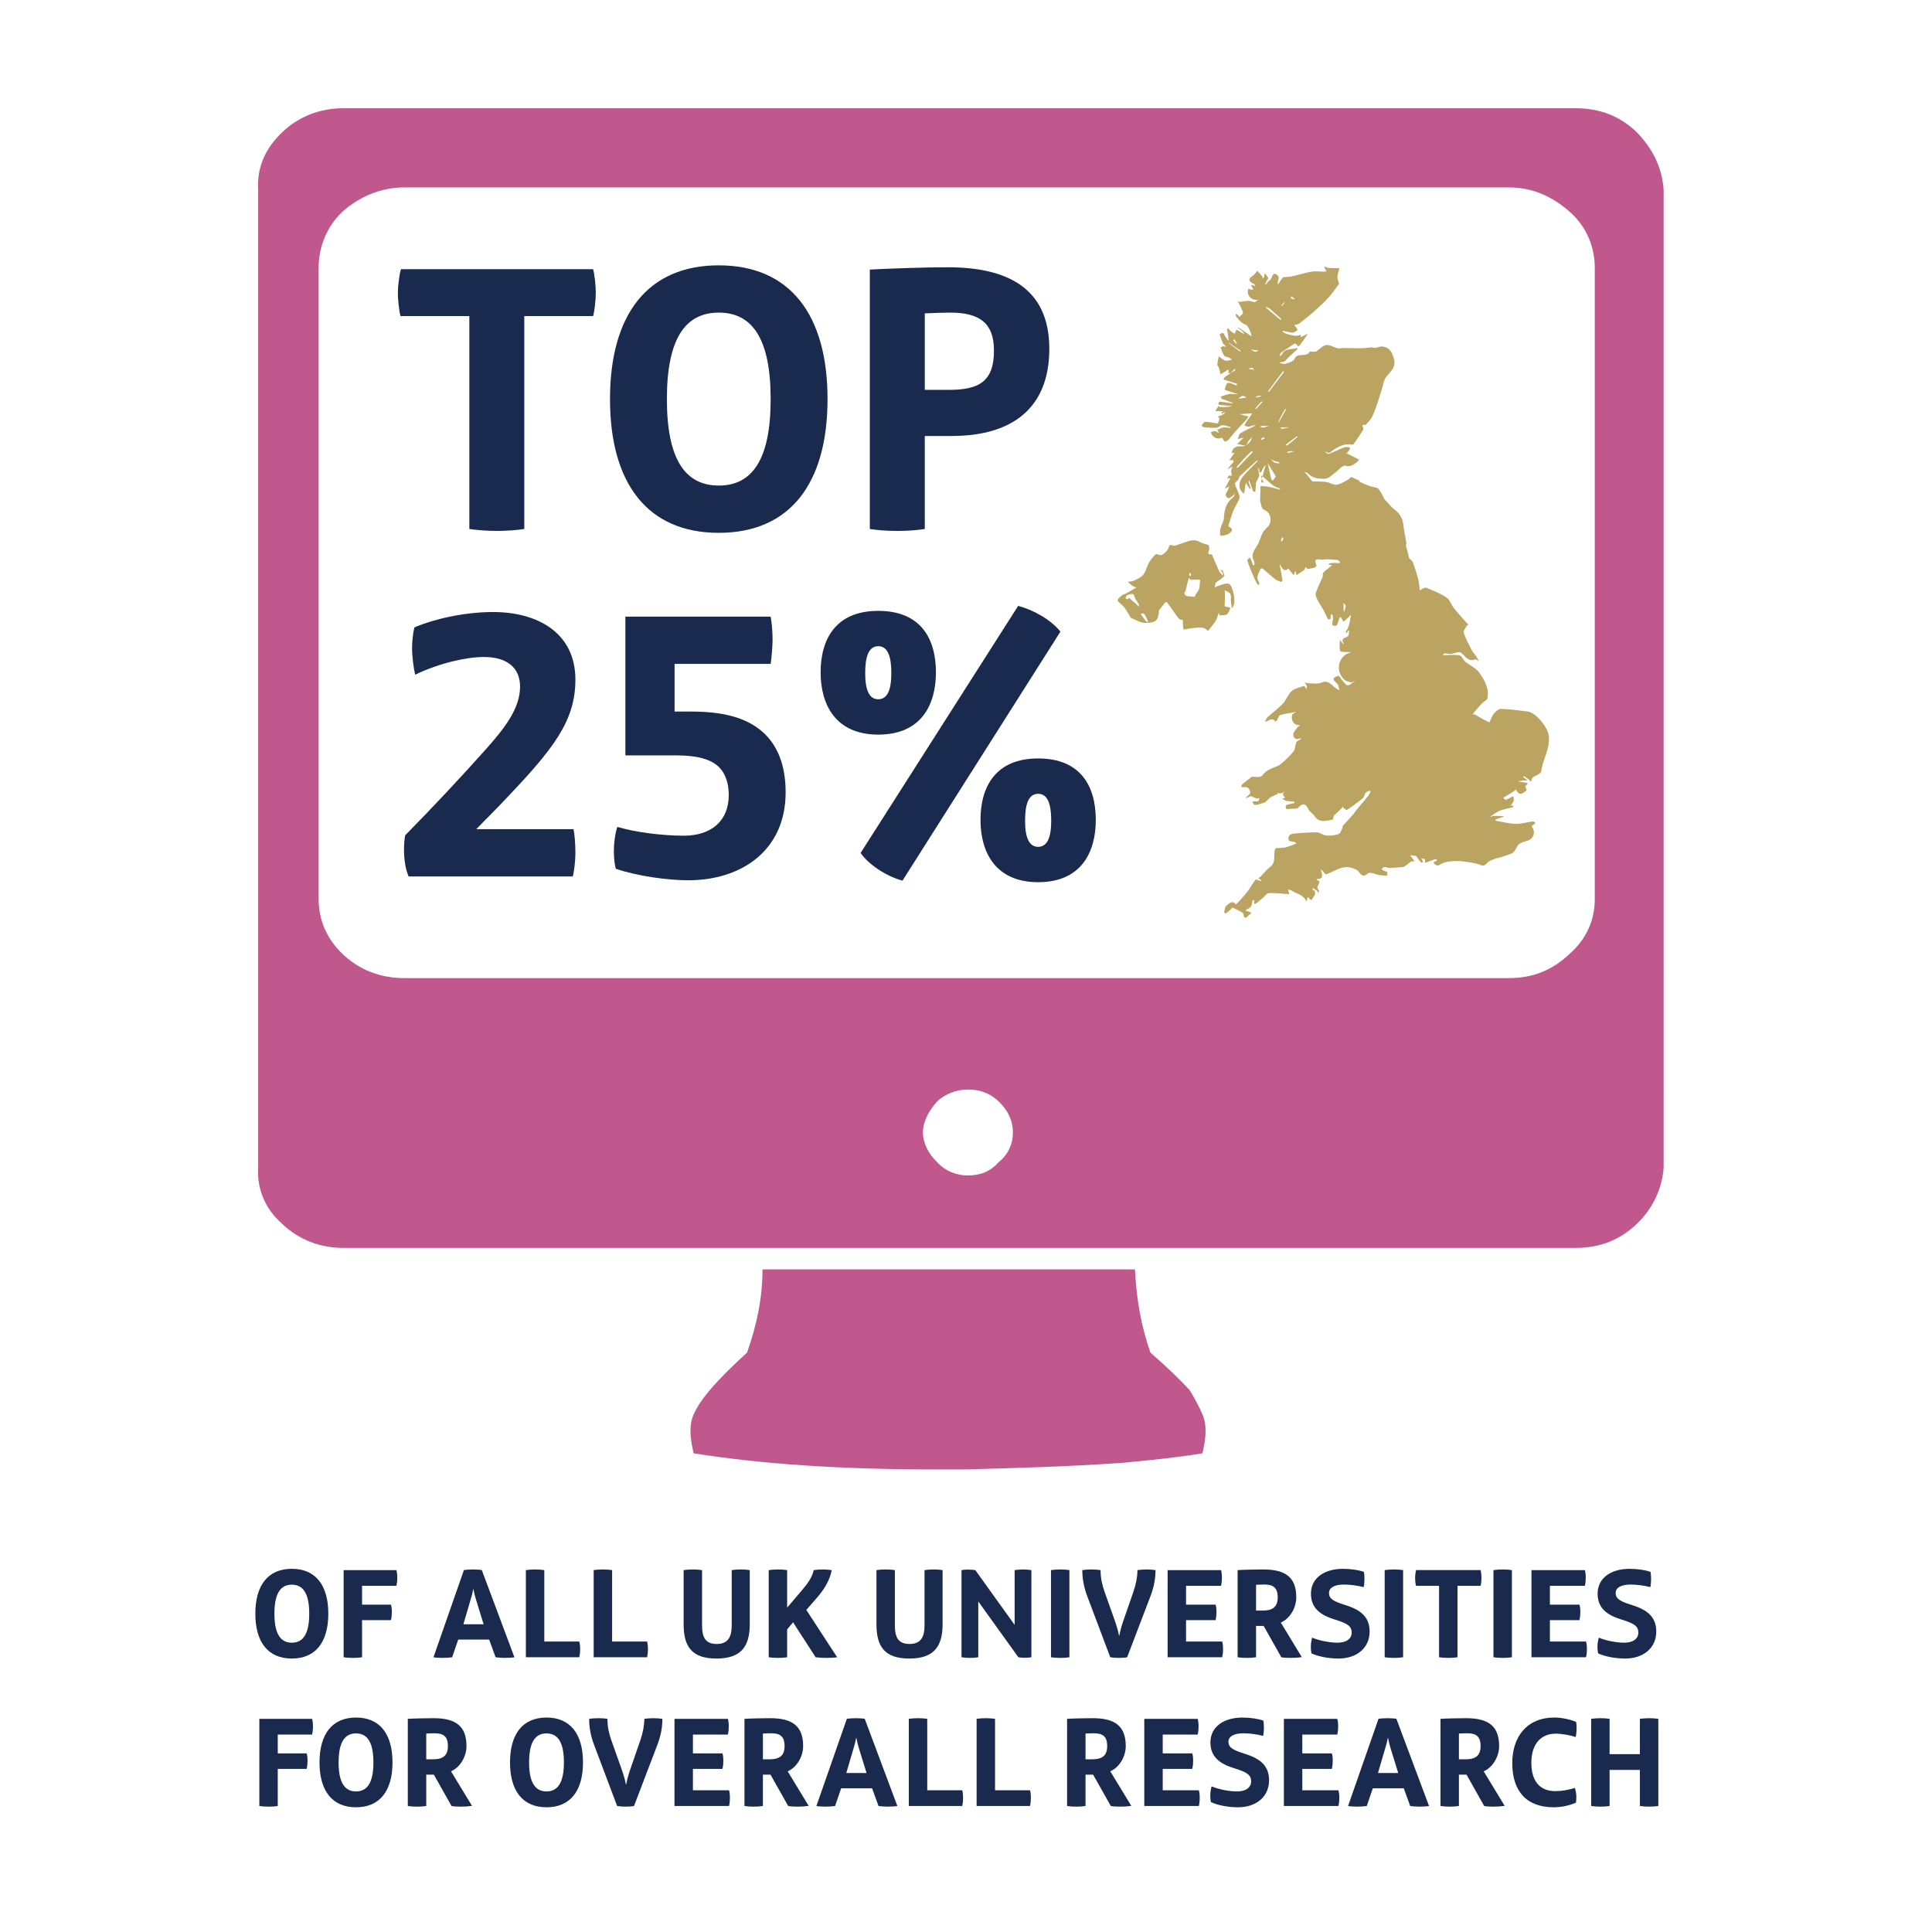 <?xml version="1.0" encoding="utf-8"?>
<!-- Generator: Adobe Illustrator 16.0.0, SVG Export Plug-In . SVG Version: 6.00 Build 0)  -->
<!DOCTYPE svg PUBLIC "-//W3C//DTD SVG 1.1//EN" "http://www.w3.org/Graphics/SVG/1.1/DTD/svg11.dtd">
<svg version="1.1" id="Layer_1" xmlns="http://www.w3.org/2000/svg" xmlns:xlink="http://www.w3.org/1999/xlink" x="0px" y="0px"
	 width="300px" height="300px" viewBox="0 0 300 300" style="enable-background:new 0 0 300 300;" xml:space="preserve">
<g>
	<path style="fill:#1A2A4F;" d="M88.932,136.093H63.449c-0.537-1.253-0.716-2.805-0.716-4.177c0-0.716,0.06-1.611,0.179-2.208
		c4.178-4.237,8.653-9.011,12.592-13.428c2.924-3.282,5.252-6.326,5.252-9.667c0-2.924-2.029-4.595-5.61-4.595
		c-2.625,0-6.803,0.895-10.682,2.745c-0.239-1.015-0.478-2.805-0.478-4.237c0-0.716,0.12-2.148,0.358-3.104
		c2.924-1.253,7.639-2.387,12.233-2.387c6.803,0,12.771,3.163,12.771,10.503c0,6.445-3.461,10.802-10.861,18.56
		c-1.432,1.552-2.984,3.043-4.535,4.655h15.098c0.179,0.776,0.298,2.268,0.298,3.7C89.349,133.646,89.17,135.257,88.932,136.093z"/>
	<path style="fill:#1A2A4F;" d="M106.896,136.689c-3.223,0-7.997-0.656-11.279-1.79c-0.119-0.418-0.298-1.492-0.298-2.686
		c0-1.313,0.179-2.686,0.537-3.819c2.745,0.835,6.982,1.373,10.324,1.373c4.237,0,6.982-2.268,6.982-6.326
		c0-1.731-0.478-3.282-1.492-4.297c-1.313-1.313-3.521-1.85-6.744-1.85h-7.817V95.751h22.558c0.179,0.955,0.299,2.447,0.299,3.521
		c0,1.134-0.179,3.103-0.299,3.819h-14.919v7.4h2.625c4.655,0,8.355,0.835,10.981,3.104c2.327,2.029,3.64,5.132,3.64,9.429
		C121.994,132.154,115.011,136.689,106.896,136.689z"/>
	<path style="fill:#1A2A4F;" d="M127.426,104.404c0-5.132,2.327-9.548,8.952-9.548c6.684,0,8.952,4.416,8.952,9.548
		c0,5.013-2.268,9.667-8.952,9.667C129.753,114.072,127.426,109.417,127.426,104.404z M140.137,136.749
		c-2.566-0.716-5.192-2.447-6.505-4.296L158.1,94.08c2.447,0.656,5.072,2.148,6.564,3.999L140.137,136.749z M138.406,104.523
		c0-2.566-0.537-4.177-2.029-4.177c-1.492,0-2.029,1.611-2.029,4.177c0,2.566,0.597,4.058,2.029,4.058
		S138.406,107.09,138.406,104.523z M152.251,127.32c0-5.132,2.327-9.548,8.952-9.548c6.684,0,8.951,4.416,8.951,9.548
		c0,5.013-2.268,9.667-8.951,9.667C154.578,136.988,152.251,132.333,152.251,127.32z M163.232,127.439
		c0-2.566-0.537-4.177-2.029-4.177s-2.029,1.611-2.029,4.177c0,2.566,0.597,4.058,2.029,4.058
		C162.635,131.498,163.232,130.006,163.232,127.439z"/>
</g>
<g>
	<path style="fill:#1A2A4F;" d="M92.095,49.081H81.413v33.061c-1.134,0.179-2.745,0.298-4.237,0.298
		c-1.492,0-3.103-0.119-4.297-0.298V49.081H62.197c-0.239-0.776-0.417-2.626-0.417-3.641c0-1.014,0.238-2.864,0.477-3.64h29.839
		c0.239,0.776,0.417,2.626,0.417,3.64C92.513,46.455,92.334,48.305,92.095,49.081z"/>
	<path style="fill:#1A2A4F;" d="M111.611,82.738c-11.041,0-16.889-7.639-16.889-20.768s5.848-20.768,16.889-20.768
		c11.04,0,16.888,7.639,16.888,20.768S122.651,82.738,111.611,82.738z M111.611,48.543c-5.132,0-8.057,3.938-8.057,13.427
		s2.924,13.427,8.057,13.427c5.132,0,8.056-3.938,8.056-13.427S116.743,48.543,111.611,48.543z"/>
	<path style="fill:#1A2A4F;" d="M147.777,67.7H143.6v14.442c-1.134,0.179-2.506,0.298-4.297,0.298c-1.611,0-3.103-0.119-4.237-0.298
		V41.859c3.461-0.179,8.713-0.358,12.115-0.358c9.131,0,15.755,3.163,15.755,12.651C162.936,63.403,157.146,67.7,147.777,67.7z
		 M147.539,48.543c-1.193,0-2.745,0.06-3.938,0.119v11.876h3.7c4.595,0,7.042-1.194,7.042-6.087
		C154.342,50.274,152.253,48.543,147.539,48.543z"/>
</g>
<path style="fill:#BBA461;" d="M199.059,47.531c0.175-0.22,0.309-0.385,0.436-0.555c0.01-0.011-0.021-0.051-0.033-0.078
	c-0.152,0.151-0.307,0.3-0.455,0.455C198.993,47.365,199.023,47.418,199.059,47.531 M199.309,83.663
	c-0.1-0.112-0.18-0.201-0.257-0.291c-0.045,0.208-0.095,0.412-0.13,0.622c-0.007,0.036,0.051,0.084,0.079,0.127
	C199.094,83.981,199.188,83.842,199.309,83.663 M200.398,46.294c0.198,0.071,0.368,0.135,0.543,0.189
	c0.027,0.007,0.07-0.036,0.106-0.056c-0.166-0.139-0.33-0.276-0.497-0.413C200.513,46.082,200.476,46.152,200.398,46.294
	 M195.612,61.412c-0.216,0.068-0.435,0.137-0.654,0.206c0.07,0.033,0.146,0.104,0.206,0.092c0.23-0.047,0.455-0.12,0.681-0.185
	C195.775,61.491,195.706,61.458,195.612,61.412 M196.443,68.059c-0.172-0.099-0.259-0.18-0.293-0.161
	c-0.131,0.068-0.246,0.167-0.361,0.263c-0.005,0.006,0.079,0.144,0.093,0.139C196.036,68.245,196.186,68.174,196.443,68.059
	 M192.074,53.401c-0.146-0.271-0.277-0.513-0.408-0.756c-0.051,0.079-0.164,0.201-0.145,0.229c0.149,0.204,0.322,0.389,0.492,0.579
	C192.014,53.453,192.071,53.403,192.074,53.401 M193.848,57.271c0.445,0.081,0.666,0.121,0.888,0.162
	c-0.097-0.114-0.188-0.317-0.291-0.322c-0.204-0.01-0.411,0.09-0.618,0.145C193.896,57.307,193.966,57.36,193.848,57.271
	 M194.949,54.639c0.213-0.081,0.377-0.144,0.541-0.207c-0.371-0.046-0.744-0.093-1.117-0.134c-0.023-0.002-0.051,0.044-0.076,0.068
	C194.514,54.457,194.731,54.549,194.949,54.639 M200.074,70.331c0.307-0.085,0.609-0.17,0.912-0.256
	c-0.218-0.008-0.439-0.04-0.655-0.019c-0.174,0.016-0.343,0.094-0.513,0.145C199.896,70.242,199.976,70.281,200.074,70.331
	 M208.986,94.06c-0.102-0.129-0.232-0.293-0.362-0.458c0.002,0.4,0,0.8,0.013,1.2c0.002,0.07,0.062,0.139,0.096,0.208
	C208.81,94.72,208.887,94.431,208.986,94.06 M196.207,66.396c0.312-0.093,0.585-0.174,0.857-0.255
	c-0.381-0.001-0.764-0.012-1.144,0.002c-0.106,0.003-0.208,0.081-0.313,0.125C195.812,66.311,196.017,66.354,196.207,66.396
	 M199.166,66.596c0.369-0.09,0.716-0.174,1.064-0.258c-0.434,0.011-0.867,0.019-1.301,0.037c-0.052,0.002-0.102,0.055-0.152,0.084
	C198.908,66.504,199.035,66.55,199.166,66.596 M198.669,71.781c-0.267-0.067-0.516-0.108-0.749-0.193
	c-0.199-0.074-0.381-0.201-0.568-0.304c0.167,0.181,0.306,0.417,0.512,0.527c0.213,0.113,0.49,0.103,0.74,0.144
	C198.608,71.956,198.62,71.911,198.669,71.781 M199.878,69.175c0.504-0.414,1.058-0.869,1.609-1.327
	c0.013-0.011,0.007-0.072,0.002-0.073c-0.045-0.006-0.104-0.026-0.132-0.005c-0.562,0.416-1.121,0.838-1.68,1.261
	c-0.014,0.011-0.018,0.057-0.007,0.072C199.683,69.122,199.718,69.123,199.878,69.175 M193.413,61.774
	c-0.037,0.026,0.039-0.025,0.114-0.074c-0.2-0.082-0.424-0.265-0.597-0.224c-0.243,0.057-0.45,0.277-0.672,0.428
	C192.599,61.866,192.939,61.829,193.413,61.774 M196.055,62.4c-0.118-0.038-0.17-0.066-0.178-0.056
	c-0.324,0.347-0.646,0.698-0.958,1.055c-0.012,0.011,0.06,0.095,0.093,0.145C195.344,63.179,195.678,62.814,196.055,62.4
	 M199.711,63.537c0.007,0.005-0.028-0.04-0.033-0.038c-0.076,0.051-0.178,0.091-0.219,0.164c-0.26,0.46-0.513,0.922-0.75,1.395
	c-0.108,0.217-0.172,0.458-0.258,0.688c0.102-0.159,0.209-0.312,0.301-0.475C199.07,64.705,199.381,64.135,199.711,63.537
	 M192.66,54.482c-0.631-0.434-1.224-0.842-1.814-1.25c-0.011,0.023-0.031,0.063-0.026,0.067c0.567,0.428,1.14,0.854,1.71,1.276
	C192.538,54.58,192.576,54.542,192.66,54.482 M196.629,47.656c-0.021,0.015-0.047,0.033-0.073,0.051
	c0.067,0.076,0.124,0.164,0.201,0.228c0.653,0.552,1.311,1.1,1.968,1.648c0.059,0.049,0.123,0.089,0.187,0.134
	c-0.01-0.086,0.016-0.208-0.031-0.252c-0.56-0.514-1.123-1.024-1.7-1.517C197.029,47.819,196.825,47.758,196.629,47.656
	 M192.104,72.638c0.067-0.028,0.134-0.037,0.169-0.075c0.745-0.775,1.488-1.552,2.227-2.333c0.027-0.03,0.005-0.107,0.005-0.161
	c-0.088,0.019-0.204,0.011-0.258,0.064c-0.401,0.393-0.801,0.792-1.184,1.203c-0.349,0.377-0.677,0.773-1.015,1.161
	c-0.021,0.026-0.038,0.06-0.057,0.09C192.031,72.603,192.069,72.622,192.104,72.638 M196.847,60.835
	c0.091-0.025,0.217-0.019,0.26-0.076c0.751-0.972,1.491-1.951,2.228-2.934c0.027-0.038-0.013-0.125-0.021-0.19
	c-0.051,0.029-0.117,0.045-0.148,0.088C198.395,58.752,197.627,59.785,196.847,60.835 M196.851,71.922
	c0.115,0.537,0.288,1.369,0.479,2.196c0.045,0.197,0.157,0.376,0.235,0.565c0.172-0.206,0.356-0.403,0.506-0.624
	c0.035-0.05-0.027-0.189-0.077-0.269C197.575,73.099,197.151,72.412,196.851,71.922 M208.477,128.534
	c-0.088-0.187-0.051-0.109-0.014-0.03c0.012-0.086-0.01-0.201,0.039-0.255c0.548-0.615,1.108-1.216,1.654-1.832
	c0.154-0.171,0.257-0.383,0.404-0.56c0.629-0.757,1.271-1.502,1.893-2.264c0.15-0.185,0.244-0.417,0.345-0.637
	c0.019-0.041-0.053-0.127-0.081-0.19c-0.232,0.111-0.528,0.171-0.68,0.351c-0.188,0.223-0.184,0.637-0.393,0.808
	c-0.799,0.661-1.641,1.269-2.497,1.854c-0.075,0.052-0.374-0.192-0.546-0.329c-0.076-0.06-0.089-0.197-0.132-0.297
	c-0.022,0.099-0.012,0.233-0.073,0.293c-0.361,0.361-0.739,0.706-1.113,1.055c-0.049,0.047-0.138,0.076-0.156,0.13
	c-0.072,0.218-0.091,0.62-0.189,0.638c-1.008,0.19-2.066,0.575-2.832-0.57c-0.269-0.399-0.768-0.664-0.968-1.083
	c-0.427-0.891-0.886-0.959-1.612-0.135c-0.057,0.063-0.201,0.061-0.307,0.069c-0.492,0.036-0.984,0.075-1.479,0.074
	c-0.039-0.001-0.132-0.315-0.098-0.458c0.026-0.105,0.209-0.208,0.342-0.245c0.305-0.085,0.622-0.124,0.932-0.194
	c0.042-0.009,0.074-0.094,0.093-0.15c0.009-0.028-0.022-0.101-0.042-0.103c-0.426-0.041-0.861-0.041-1.278-0.126
	c-0.205-0.042-0.378-0.238-0.563-0.366c0.105-0.023,0.211-0.044,0.315-0.073c0.052-0.014,0.097-0.047,0.144-0.072
	c-0.08-0.059-0.194-0.103-0.234-0.183c-0.07-0.142-0.15-0.317-0.121-0.458c0.024-0.124,0.193-0.217,0.297-0.324
	c-0.181,0.1-0.357,0.213-0.547,0.292c-0.101,0.04-0.229,0.033-0.342,0.02c-0.087-0.009-0.17-0.059-0.256-0.092
	c0.014,0.065,0.047,0.18,0.032,0.188c-0.316,0.15-0.652,0.265-0.955,0.433c-0.222,0.124-0.407,0.313-0.601,0.48
	c-0.163,0.14-0.294,0.357-0.479,0.424c-0.494,0.176-1.005,0.327-1.52,0.393c-0.12,0.017-0.289-0.343-0.436-0.531
	c0.176-0.019,0.352-0.042,0.527-0.054c0.151-0.01,0.358,0.052,0.443-0.025c0.109-0.099,0.119-0.305,0.173-0.465
	c-0.154,0.016-0.322,0.079-0.461,0.038c-0.284-0.084-0.55-0.227-0.827-0.336c-0.042-0.018-0.112-0.003-0.155,0.024
	c-0.191,0.114-0.38,0.237-0.729,0.251c0.196-0.175,0.402-0.338,0.579-0.53c0.094-0.102,0.217-0.285,0.184-0.378
	c-0.094-0.257-0.207-0.589-0.414-0.702c-0.24-0.131-0.591-0.056-0.893-0.075c-0.038-0.002-0.111-0.044-0.109-0.051
	c0.034-0.125,0.038-0.292,0.122-0.363c0.486-0.407,0.989-0.792,1.49-1.18c0.03-0.024,0.083-0.028,0.126-0.027
	c0.42,0.006,0.871,0.116,1.249-0.006c0.301-0.097,0.485-0.506,0.768-0.718c0.298-0.228,0.64-0.406,0.979-0.574
	c0.456-0.223,0.999-0.329,1.377-0.642c0.729-0.603,1.432-1.269,2.021-2.006c0.278-0.347,0.221-0.945,0.415-1.383
	c0.094-0.213,0.421-0.322,0.639-0.48c0.039-0.027,0.069-0.063,0.106-0.095c-0.054-0.025-0.131-0.088-0.159-0.071
	c-0.643,0.372-1.026-0.062-1.053-0.543c-0.021-0.368,0.382-0.769,0.628-1.136c0.087-0.13,0.264-0.2,0.455-0.338
	c-0.961,0.049-1.488-0.687-1.261-1.637c0.009-0.039,0.052-0.073,0.087-0.099c0.184-0.127,0.368-0.25,0.552-0.375
	c-0.238,0.063-0.473,0.139-0.715,0.185c-0.602,0.114-1.231,0.141-1.793,0.353c-0.239,0.091-0.329,0.561-0.506,0.845
	c-0.05,0.076-0.243,0.155-0.247,0.149c-0.512-0.748-0.992-0.072-1.482,0.026c-0.029,0.005-0.064-0.023-0.098-0.035
	c0.133-0.23,0.218-0.513,0.405-0.684c0.78-0.709,1.649-1.328,2.368-2.092c0.533-0.567,0.775-1.423,1.344-1.931
	c0.485-0.434,1.25-0.56,1.898-0.802c0.051-0.019,0.177,0.109,0.237,0.191c0.055,0.074,0.067,0.181,0.099,0.272
	c0.031-0.024,0.083-0.046,0.087-0.074c0.022-0.137,0.083-0.296,0.034-0.407c-0.082-0.194-0.23-0.358-0.354-0.535
	c0.181,0.045,0.363,0.128,0.545,0.127c0.688,0,1.46,0.166,2.047-0.087c1.201-0.517,1.642,0.5,2.381,0.926
	c0.159,0.092,0.323,0.175,0.485,0.261c-0.065-0.228-0.166-0.453-0.189-0.686c-0.056-0.539-1.646-1.094-0.009-1.576
	c0.145-0.042,0.471,0.602,0.743,0.899c0.21,0.229,0.452,0.558,0.706,0.583c0.253,0.024,0.542-0.27,0.807-0.435
	c0.146-0.091,0.276-0.207,0.415-0.31c-0.24,0.102-0.497,0.317-0.713,0.281c-0.374-0.063-0.804-0.196-1.071-0.447
	c-1.231-1.157-1.014-3.15,0.395-3.954c0.142-0.081,0.312-0.11,0.463-0.179c0.077-0.034,0.142-0.098,0.213-0.147
	c-0.111,0.014-0.225,0.047-0.335,0.037c-0.468-0.04-1.269,0.026-1.338-0.166c-0.183-0.511-0.053-1.136-0.048-1.715
	c0.135,0.164,0.268,0.328,0.404,0.49c0.044,0.051,0.096,0.096,0.145,0.143c0.019-0.027,0.059-0.071,0.051-0.082
	c-0.522-0.813,0.179-0.842,0.637-1.124c0.182-0.111,0.133-0.594,0.188-0.908c-0.038-0.003-0.104-0.024-0.115-0.009
	c-0.1,0.155-0.191,0.314-0.285,0.473c-0.034-0.101-0.12-0.222-0.092-0.297c0.072-0.183,0.225-0.333,0.298-0.515
	c0.118-0.293,0.212-0.601,0.288-0.908c0.061-0.236,0.073-0.482,0.114-0.723c0.017-0.095,0.08-0.187,0.073-0.276
	c-0.002-0.047-0.11-0.086-0.172-0.129c-0.009,0.073,0.011,0.175-0.031,0.211c-0.312,0.281-0.634,0.546-0.953,0.818
	c-0.12-0.206-0.236-0.411-0.36-0.613c-0.038-0.062-0.098-0.111-0.146-0.167c-0.076,0.176-0.152,0.351-0.228,0.527
	c-0.189,0.439-0.162,1.206-0.961,0.778c-0.127-0.069,0.063-0.699,0.074-1.073c0.005-0.202-0.056-0.405-0.101-0.604
	c-0.001-0.007-0.202,0.002-0.208,0.028c-0.036,0.152-0.043,0.311-0.058,0.467c-0.01,0.083-0.005,0.233-0.03,0.239
	c-0.134,0.029-0.368,0.072-0.398,0.018c-0.234-0.437-0.407-0.906-0.644-1.341c-0.324-0.59-0.716-1.143-1.019-1.742
	c-0.15-0.297-0.31-0.711-0.214-0.988c0.289-0.845,0.711-1.645,1.054-2.473c0.08-0.198-0.032-0.521,0.091-0.649
	c0.348-0.367,0.773-0.665,1.167-0.992c0.062-0.052,0.113-0.117,0.17-0.176c-0.027-0.023-0.054-0.061-0.085-0.064
	c-0.141-0.017-0.282-0.022-0.423-0.031c0.047-0.07,0.085-0.19,0.143-0.201c0.242-0.045,0.49-0.073,0.736-0.077
	c0.253-0.003,0.505,0.038,0.758,0.039c0.056,0,0.111-0.084,0.167-0.13c-0.125-0.126-0.243-0.352-0.377-0.362
	c-0.761-0.06-1.546-0.177-2.283-0.048c-0.35,0.062-1.673-0.496-1.001,0.893c0.025,0.052-0.172,0.282-0.301,0.327
	c-0.312,0.106-0.645,0.158-0.972,0.219c-0.067,0.012-0.163-0.018-0.212-0.064c-0.088-0.077-0.147-0.182-0.22-0.276
	c-0.075,0.177-0.101,0.413-0.229,0.516c-0.376,0.292-0.792,0.531-1.192,0.791c-0.045-0.232-0.089-0.464-0.134-0.697
	c-0.099,0.232-0.194,0.465-0.291,0.697c-0.238-0.288-0.479-0.573-0.711-0.867c-0.039-0.048-0.037-0.127-0.052-0.192
	c-0.896,0.72-0.997-0.155-1.424-0.616c0.151,0.804,0.311,1.608,0.444,2.416c0.016,0.101-0.142,0.325-0.152,0.321
	c-0.331-0.125-0.697-0.215-0.969-0.427c-0.67-0.521-1.291-1.104-1.943-1.647c-0.065-0.055-0.29-0.05-0.309-0.011
	c-0.2,0.435-0.465,0.873-0.525,1.333c-0.042,0.312,0.225,0.66,0.326,0.999c0.016,0.055-0.107,0.152-0.168,0.231
	c-0.107-0.138-0.243-0.263-0.319-0.416c-0.25-0.518-0.495-1.039-0.713-1.571c-0.251-0.61-0.497-1.226-0.686-1.856
	c-0.029-0.095,0.263-0.287,0.407-0.433c0.083,0.177,0.177,0.35,0.248,0.531c0.084,0.216,0.145,0.44,0.234,0.654
	c0.008,0.02,0.217-0.019,0.217-0.024c-0.013-0.218,0.025-0.472-0.074-0.648c-0.638-1.142,0.289-1.859,0.692-2.724
	c0.265-0.569,0.409-1.2,0.723-1.736c0.3-0.513,0.959-0.888,1.081-1.413c0.193-0.835,0.039-1.671-0.996-2.098
	c-0.285-0.118-0.382-0.757-0.505-1.175c-0.07-0.234-0.023-0.505-0.019-0.759c0.01-0.569,0.027-1.136,0.042-1.704
	c0.403,0.028,0.812,0.018,1.206,0.094c0.586,0.113,1.16,0.289,1.74,0.433c0.031,0.008,0.07-0.014,0.106-0.023
	c-0.023-0.047-0.033-0.121-0.068-0.136c-0.321-0.141-0.69-0.213-0.96-0.418c-0.586-0.448-1.121-0.962-1.677-1.448
	c-0.059-0.053-0.114-0.108-0.173-0.162c-0.021,0.088-0.083,0.188-0.058,0.259c0.071,0.208,0.179,0.401,0.271,0.603
	c0.033,0.072,0.063,0.146,0.094,0.218c-0.071,0.017-0.156,0.065-0.212,0.041c-0.072-0.03-0.179-0.132-0.168-0.177
	c0.186-0.726,0.387-1.448,0.585-2.17c0.031-0.12,0.066-0.237,0.097-0.356c-0.09,0.08-0.206,0.144-0.263,0.243
	c-0.14,0.235-0.246,0.492-0.379,0.733c-0.041,0.076-0.127,0.129-0.19,0.192c-0.035-0.037-0.091-0.07-0.101-0.112
	c-0.043-0.204-0.071-0.41-0.105-0.616c-0.035,0.023-0.102,0.05-0.1,0.069c0.031,0.272,0.068,0.544,0.109,0.816
	c0.015,0.101,0.088,0.218,0.056,0.298c-0.119,0.302-0.269,0.593-0.409,0.886c-0.028,0.057-0.092,0.105-0.096,0.162
	c-0.034,0.44-0.052,0.882-0.092,1.32c-0.005,0.052-0.106,0.138-0.152,0.132c-0.085-0.013-0.209-0.064-0.235-0.13
	c-0.18-0.466-0.337-0.941-0.505-1.412c-0.029-0.079-0.071-0.154-0.107-0.229c-0.025,0.099-0.082,0.202-0.068,0.294
	c0.021,0.127,0.099,0.244,0.143,0.37c0.073,0.209,0.139,0.421,0.207,0.633c-0.051,0.008-0.136,0.039-0.149,0.02
	c-0.165-0.222-0.326-0.448-0.474-0.683c-0.049-0.079-0.051-0.186-0.074-0.279c-0.043,0.088-0.107,0.171-0.123,0.263
	c-0.08,0.499-0.149,0.998-0.215,1.445c-0.914-0.552-1.018-1.748-0.049-2.84c0.65-0.736,1.367-1.41,2.052-2.115
	c0.055-0.057,0.084-0.139,0.125-0.209c-0.074,0.029-0.163,0.043-0.219,0.093c-0.86,0.777-1.727,1.548-2.564,2.348
	c-0.159,0.151-0.192,0.43-0.3,0.643c-0.024,0.05-0.133,0.053-0.173,0.101c-0.12,0.152-0.353,0.359-0.316,0.469
	c0.196,0.593,0.488,1.155,0.69,1.747c0.07,0.208,0.047,0.501-0.047,0.703c-0.266,0.58-0.639,1.112-0.877,1.701
	c-0.304,0.754-0.517,1.547-0.76,2.325c-0.014,0.043,0.032,0.143,0.074,0.163c0.721,0.326,0.492,0.742,0.04,1.051
	c-0.312,0.212-0.726,0.28-1.105,0.374c-0.096,0.024-0.326-0.098-0.326-0.151c0.002-0.358,0.002-0.729,0.096-1.07
	c0.142-0.527,0.493-1.027,0.516-1.55c0.054-1.274,0.332-2.389,1.416-3.196c0.166-0.125,0.211-0.413,0.313-0.627
	c-0.138,0.138-0.263,0.292-0.418,0.407c-0.193,0.143-0.496,0.41-0.609,0.351c-0.906-0.48-0.081-1.021-0.002-1.541
	c0.017-0.114,0.117-0.215,0.179-0.323c-0.128,0.062-0.258,0.117-0.382,0.187c-0.108,0.062-0.209,0.138-0.312,0.208
	c0.041-0.122,0.068-0.252,0.128-0.365c0.22-0.409,0.45-0.812,0.67-1.221c0.004-0.01-0.092-0.105-0.121-0.096
	c-0.115,0.034-0.225,0.095-0.336,0.145c0.071-0.172,0.115-0.361,0.223-0.506c0.039-0.055,0.222-0.003,0.339-0.001
	c0.049,0,0.098-0.002,0.147-0.003c-0.021-0.109-0.049-0.218-0.066-0.329c-0.022-0.151-0.077-0.312-0.047-0.454
	c0.045-0.211,0.149-0.411,0.23-0.616c-0.19,0.094-0.38,0.188-0.821,0.405c0.42-0.491,0.69-0.805,0.955-1.123
	c0.023-0.027,0.032-0.084,0.019-0.118c-0.023-0.059-0.063-0.153-0.104-0.158c-0.184-0.014-0.367-0.003-0.553-0.002
	c0.207-0.301,0.407-0.608,0.623-0.902c0.06-0.082,0.167-0.127,0.254-0.191c-0.091,0.003-0.182,0.01-0.271,0.003
	c-0.079-0.007-0.158-0.029-0.236-0.045c0.025-0.11,0.034-0.227,0.078-0.327c0.296-0.692,0.854-0.715,1.514-0.698
	c0.358,0.01,0.778-0.252,1.066-0.507c0.257-0.227,0.373-0.614,0.549-0.929c-0.248,0.267-0.615,0.493-0.72,0.807
	c-0.244,0.744-0.72,0.445-1.168,0.37c-0.161-0.028-0.321-0.062-0.481-0.092c0.242-0.24,0.479-0.484,0.728-0.717
	c0.095-0.089,0.214-0.153,0.323-0.228c-0.143,0.01-0.289,0.002-0.426,0.034c-0.183,0.041-0.359,0.115-0.536,0.174
	c0.126-0.318,0.163-0.777,0.398-0.927c0.687-0.438,1.454-0.752,2.191-1.116c0.056-0.028,0.111-0.061,0.167-0.091
	c-0.079-0.018-0.166-0.063-0.238-0.046c-0.277,0.065-0.547,0.192-0.826,0.217c-0.211,0.019-0.43-0.084-0.646-0.132
	c0.06-0.153,0.094-0.322,0.184-0.454c0.335-0.499,0.686-0.985,1.031-1.477c-0.495,0.03-0.989,0.058-1.483,0.089
	c-0.154,0.009-0.309,0.023-0.465,0.034c0.229,0.071,0.453,0.149,0.685,0.209c0.227,0.059,0.459,0.098,0.688,0.146
	c-0.123,0.176-0.229,0.367-0.373,0.524c-0.573,0.628-1.17,1.237-1.737,1.872c-0.36,0.4-0.667,0.85-1.035,1.242
	c-0.131,0.14-0.419,0.289-0.551,0.232c-0.176-0.073-0.266-0.345-0.401-0.527c-0.021-0.028-0.1-0.05-0.129-0.034
	c-0.623,0.359-1.578-0.151-1.6-0.884c-0.001-0.044,0.425-0.133,0.65-0.137c0.121-0.004,0.243,0.136,0.369,0.201
	c0.049,0.026,0.113,0.025,0.17,0.036c-0.021-0.059-0.033-0.121-0.063-0.173c-0.052-0.089-0.115-0.171-0.173-0.256
	c0.301-0.131,0.594-0.336,0.907-0.377c0.371-0.051,0.76,0.04,1.143,0.065c0.019,0.001,0.042-0.044,0.063-0.069
	c-0.06-0.032-0.112-0.079-0.174-0.095c-0.377-0.094-0.761-0.267-1.134-0.245c-0.319,0.02-0.619,0.367-0.938,0.385
	c-0.666,0.041-1.34-0.026-2.008-0.088c-0.105-0.01-0.296-0.305-0.277-0.325c0.167-0.199,0.374-0.52,0.563-0.515
	c0.588,0.013,1.172,0.156,1.759,0.239c0.072,0.011,0.205-0.007,0.222-0.049c0.093-0.22,0.196-0.448,0.216-0.681
	c0.008-0.108-0.163-0.231-0.253-0.348c0.201-0.058,0.412-0.093,0.599-0.182c0.19-0.09,0.355-0.233,0.53-0.354
	c-0.048-0.045-0.095-0.091-0.142-0.137c-0.076,0.083-0.146,0.178-0.238,0.241c-0.041,0.028-0.128-0.007-0.188-0.025
	c-0.009-0.003-0.011-0.097,0.012-0.12c0.078-0.078,0.167-0.144,0.251-0.215c-0.192-0.009-0.388-0.02-0.582-0.026
	c-0.211-0.008-0.423-0.011-0.635-0.017c0.173-0.26,0.345-0.523,0.516-0.783c0.063,0.058,0.124,0.165,0.188,0.167
	c0.647,0.012,1.294,0.008,1.927-0.145c-0.643-0.058-1.284-0.112-1.926-0.18c-0.085-0.01-0.235-0.115-0.229-0.151
	c0.025-0.13,0.094-0.345,0.166-0.355c0.2-0.025,0.411,0.038,0.617,0.067c0.474,0.063,0.946,0.128,1.42,0.188
	c0.003,0,0.026-0.095,0.022-0.096c-0.073-0.028-0.152-0.042-0.227-0.069c-0.315-0.118-0.628-0.246-0.946-0.358
	c-0.157-0.056-0.352-0.048-0.479-0.139c-0.104-0.074-0.137-0.251-0.199-0.384c0.439-0.139,0.871-0.331,1.32-0.4
	c0.4-0.061,0.82,0.014,1.232,0.024c0.013,0,0.025-0.056,0.037-0.084c-0.107-0.016-0.219-0.019-0.32-0.051
	c-0.536-0.167-1.07-0.34-1.604-0.518c-0.029-0.01-0.065-0.095-0.051-0.126c0.143-0.342,0.226-0.892,0.46-0.967
	c0.31-0.099,0.737,0.174,1.113,0.29c0.082,0.025,0.166,0.085,0.24,0.073c0.054-0.008,0.092-0.11,0.137-0.17
	c-0.069-0.04-0.134-0.093-0.207-0.116c-0.609-0.195-1.222-0.381-1.831-0.577c-0.041-0.013-0.1-0.092-0.094-0.103
	c0.086-0.13,0.157-0.287,0.277-0.369c0.498-0.342,1.017-0.66,1.519-0.999c0.045-0.03,0.028-0.151,0.041-0.229
	c-0.082,0.039-0.181,0.06-0.24,0.121c-0.16,0.165-0.284,0.374-0.462,0.509c-0.092,0.07-0.275,0.017-0.418,0.019
	c0.026-0.068,0.075-0.136,0.074-0.204c-0.002-0.099-0.04-0.194-0.062-0.292c-0.059,0.022-0.123,0.036-0.174,0.07
	c-0.13,0.083-0.246,0.188-0.378,0.266c-0.215,0.126-0.438,0.239-0.661,0.356c-0.068-0.327-0.115-0.66-0.211-0.979
	c-0.053-0.177-0.28-0.336-0.268-0.491c0.029-0.438,0.145-0.87,0.225-1.304c0.336,0.229,0.646,0.555,1.018,0.656
	c0.309,0.086,0.693-0.09,1.043-0.15c-0.168-0.11-0.326-0.24-0.508-0.325c-0.237-0.112-0.602-0.115-0.719-0.292
	c-0.25-0.378-0.382-0.836-0.538-1.271c-0.007-0.019,0.23-0.162,0.363-0.182c0.113-0.016,0.242,0.06,0.362,0.096
	c0.009-0.062,0.047-0.153,0.02-0.183c-0.128-0.135-0.33-0.224-0.398-0.378c-0.205-0.456-0.362-0.932-0.508-1.41
	c-0.004-0.013,0.397-0.239,0.526-0.18c0.16,0.073,0.229,0.339,0.346,0.518c0.143,0.217,0.295,0.43,0.442,0.646
	c0.024-0.021,0.069-0.044,0.067-0.062c-0.029-0.344-0.054-0.689-0.103-1.031c-0.026-0.197-0.121-0.385-0.137-0.581
	c-0.006-0.077,0.127-0.163,0.196-0.243c0.113,0.136,0.209,0.292,0.342,0.404c0.204,0.169,0.435,0.307,0.651,0.458
	c0.065-0.146,0.131-0.292,0.195-0.438c0.029-0.065,0.059-0.131,0.088-0.196c0.135,0.07,0.271,0.132,0.401,0.208
	c0.284,0.167,0.562,0.341,0.845,0.513c-0.086-0.13-0.152-0.277-0.258-0.384c-0.174-0.172-0.371-0.318-0.563-0.467
	c-0.065-0.051-0.148-0.079-0.221-0.122c-0.002-0.002,0.024-0.062,0.027-0.062c0.087,0.025,0.186,0.038,0.257,0.086
	c0.596,0.399,1.186,0.806,1.776,1.209c0.024,0.016,0.059,0.017,0.087,0.025c-0.062-0.224-0.102-0.458-0.194-0.669
	c-0.145-0.33-0.271-0.692-0.505-0.947c-0.207-0.225-0.59-0.28-0.829-0.487c-0.328-0.285-0.607-0.631-0.88-0.973
	c-0.074-0.094-0.049-0.268-0.071-0.403c0.104,0.053,0.224,0.09,0.308,0.167c0.104,0.094,0.175,0.221,0.262,0.333
	c0.205-0.224,0.618-0.499,0.577-0.661c-0.133-0.522-0.432-1-0.666-1.494c-0.05-0.104-0.105-0.206-0.158-0.308
	c0.106,0.042,0.218,0.128,0.318,0.119c0.435-0.039,0.864-0.153,1.294-0.152c0.34,0.001,0.676,0.148,1.019,0.193
	c0.079,0.011,0.173-0.141,0.271-0.193c0.096-0.049,0.208-0.064,0.314-0.094c-0.126-0.023-0.251-0.062-0.377-0.065
	c-0.922-0.021-1.554-0.964-1.149-1.738c0.003-0.008,0.222,0.119,0.349,0.144c0.118,0.024,0.249-0.002,0.374-0.008
	c-0.068-0.153-0.13-0.31-0.209-0.457c-0.024-0.046-0.1-0.063-0.152-0.095c0.041-0.052,0.078-0.146,0.121-0.147
	c0.095-0.005,0.197,0.021,0.287,0.059c0.096,0.041,0.18,0.108,0.269,0.165c-0.051-0.122-0.067-0.304-0.159-0.356
	c-0.591-0.346-1.23-0.639-0.25-1.303c0.288-0.195,0.491-0.513,0.733-0.774c0.271,0.309,0.549,0.615,0.808,0.934
	c0.032,0.04-0.027,0.155-0.035,0.235c0,0.005,0.11,0.036,0.117,0.025c0.066-0.114,0.143-0.228,0.174-0.353
	c0.032-0.121,0.018-0.253,0.022-0.381c0.06,0.007,0.146-0.009,0.171,0.024c0.157,0.207,0.321,0.413,0.436,0.642
	c0.029,0.061-0.121,0.205-0.179,0.314c-0.116,0.229-0.226,0.46-0.339,0.689c0.043,0.01,0.111,0.044,0.125,0.028
	c0.203-0.23,0.354-0.567,0.604-0.68c0.466-0.206,0.372-1.718,1.353-0.628c0.149,0.165-0.059,0.65-0.1,0.988
	c-0.011,0.091-0.011,0.181-0.017,0.273c0.065-0.065,0.142-0.119,0.193-0.193c0.194-0.278,0.364-0.579,0.583-0.835
	c0.078-0.092,0.269-0.101,0.412-0.117c0.288-0.032,0.583-0.017,0.868-0.07c0.434-0.08,0.861-0.203,1.291-0.306
	c0.686-0.166,1.366-0.385,2.062-0.479c0.55-0.074,1.119,0.008,1.679,0.014c0.164,0.002,0.329-0.019,0.493-0.029
	c-0.07-0.132-0.139-0.265-0.209-0.396c-0.04-0.079-0.105-0.152-0.12-0.235c-0.006-0.04,0.095-0.144,0.12-0.135
	c0.079,0.024,0.139,0.112,0.216,0.135c0.152,0.047,0.314,0.088,0.475,0.095c0.514,0.021,1.027,0.025,1.541,0.036
	c-0.113,0.441-0.274,0.877-0.321,1.326c-0.03,0.275,0.114,0.572,0.185,0.858c0.021,0.087,0.092,0.18,0.073,0.252
	c-0.021,0.089-0.117,0.156-0.177,0.235c-0.465,0.612-0.885,1.264-1.404,1.826c-0.692,0.752-1.438,1.461-2.204,2.141
	c-0.774,0.687-1.591,1.326-2.412,1.959c-0.168,0.132-0.432,0.139-0.647,0.208c-0.034,0.011-0.081,0.076-0.078,0.08
	c0.094,0.113,0.201,0.215,0.287,0.333c0.085,0.116,0.146,0.248,0.219,0.373c-0.259,0.146-0.52,0.417-0.773,0.411
	c-0.508-0.014-1.01-0.182-1.518-0.278c-0.017-0.002-0.07,0.118-0.068,0.119c0.196,0.123,0.384,0.28,0.6,0.347
	c0.417,0.129,0.85,0.222,1.281,0.295c0.188,0.032,0.39-0.004,0.58-0.036c0.112-0.019,0.217-0.09,0.323-0.137
	c0.017,0.103,0.03,0.208,0.049,0.312c0.007,0.029,0.043,0.077,0.045,0.076c0.264-0.132,0.528-0.263,0.784-0.408
	c0.081-0.045,0.139-0.13,0.208-0.198c-0.024,0.097-0.026,0.209-0.077,0.286c-0.371,0.545-0.746,1.087-1.135,1.618
	c-0.055,0.073-0.193,0.084-0.294,0.125c-0.02-0.058-0.02-0.139-0.06-0.167c-0.135-0.103-0.352-0.298-0.414-0.261
	c-0.729,0.462-1.445,0.945-2.141,1.457c-0.129,0.095-0.149,0.337-0.219,0.512c0.13-0.096,0.319-0.162,0.383-0.291
	c0.492-1.016,1.531-0.702,2.325-0.973c0.015-0.005,0.104,0.145,0.093,0.154c-0.501,0.467-1.009,0.925-1.515,1.386
	c-0.03,0.029-0.046,0.077-0.075,0.107c-0.154,0.151-0.285,0.349-0.469,0.435c-0.209,0.098-0.464,0.092-0.697,0.138
	c-0.011,0.002-0.011,0.111-0.007,0.111c0.31,0.048,0.654,0.196,0.92,0.106c0.495-0.167,1.194-0.362,1.363-0.744
	c0.492-1.114,1.825-0.165,2.335-1.09c0.059-0.103,0.434-0.026,0.664-0.04c0.133-0.009,0.292,0.009,0.395-0.057
	c0.52-0.333,0.998-0.904,1.545-0.976c0.566-0.073,1.188,0.361,1.8,0.513c0.254,0.063,0.547-0.057,0.822-0.055
	c0.933,0.007,1.864,0.054,2.795,0.042c0.552-0.006,1.104-0.107,1.658-0.143c0.143-0.009,0.297,0.115,0.433,0.096
	c0.433-0.06,0.875-0.279,1.281-0.22c1.094,0.156,1.467,0.966,1.723,1.962c0.332,1.285-0.527,1.891-1.181,2.72
	c-0.423,0.538-0.507,1.345-0.731,2.037c-0.226,0.695-0.418,1.401-0.661,2.09c-0.262,0.738-0.516,1.488-0.87,2.182
	c-0.229,0.445-0.633,0.803-0.967,1.191c-0.021,0.024-0.135-0.049-0.199-0.041c-0.116,0.012-0.229,0.051-0.342,0.078
	c0.035,0.07,0.085,0.136,0.104,0.208c0.043,0.156,0.152,0.366,0.091,0.463c-0.489,0.78-0.991,1.556-1.545,2.292
	c-0.085,0.111-0.46-0.004-0.7-0.004c-1.186-0.001-2.094,0.625-2.977,1.314c-0.054,0.043-0.181,0.019-0.264-0.008
	c-0.139-0.043-0.27-0.116-0.403-0.176c-0.002,0.032-0.019,0.086-0.008,0.092c0.179,0.104,0.409,0.325,0.532,0.277
	c0.82-0.318,1.609-0.718,2.428-1.039c0.23-0.09,0.53-0.011,0.795,0.014c0.03,0.003,0.088,0.189,0.056,0.247
	c-0.104,0.192-0.237,0.369-0.374,0.539c-0.073,0.092-0.176,0.159-0.266,0.236c0.093-0.012,0.205-0.063,0.275-0.03
	c0.602,0.294,1.195,0.606,1.791,0.911c-0.084,0.109-0.15,0.24-0.255,0.32c-0.556,0.423-1.003,0.875-1.909,0.621
	c-0.401-0.112-1.062,0.742-1.62,1.135c-0.46,0.327-0.925,0.847-1.418,0.884c-0.982,0.075-2.011-0.029-2.778-0.839
	c-0.095-0.1-0.271-0.125-0.411-0.179c-0.003-0.001-0.052,0.086-0.045,0.093c0.097,0.086,0.219,0.151,0.3,0.248
	c0.271,0.328,0.529,0.667,0.791,1.002c0.021,0.028,0.029,0.095,0.046,0.095c0.732,0.031,1.474,0.002,2.197,0.1
	c0.548,0.073,1.101,0.488,1.606,0.419c0.629-0.084,1.217-0.496,1.81-0.795c0.179-0.091,0.358-0.425,0.46-0.394
	c0.432,0.133,0.835,0.358,1.241,0.562c0.04,0.02,0.023,0.157,0.062,0.175c0.543,0.238,1.083,0.489,1.64,0.69
	c0.413,0.151,0.988,0.107,1.249,0.38c0.426,0.444,0.648,1.08,0.972,1.626c0.083,0.141,0.222,0.251,0.339,0.373
	c0.418,0.432,0.79,0.93,1.269,1.28c0.886,0.646,1.256,1.497,1.36,2.556c0.089,0.895,0.312,1.772,0.443,2.664
	c0.02,0.122-0.153,0.274-0.106,0.195c0.188,0.753,0.354,1.424,0.527,2.092c0.012,0.042,0.085,0.066,0.121,0.108
	c0.165,0.187,0.402,0.35,0.479,0.57c0.303,0.861,0.584,1.733,0.814,2.616c0.134,0.524,0.156,1.078,0.228,1.618
	c0.004,0.044,0.002,0.088,0.002,0.131c0.141-0.1,0.268-0.228,0.422-0.293c0.197-0.084,0.462-0.224,0.616-0.156
	c1.06,0.461,2.162,0.876,3.114,1.507c0.511,0.336,0.714,1.107,1.128,1.624c0.662,0.829,1.383,1.612,2.081,2.411
	c0.065,0.074,0.148,0.135,0.224,0.201c-0.089,0.039-0.224,0.052-0.256,0.117c-0.195,0.372-0.598,0.836-0.501,1.125
	c0.319,0.946,0.804,1.84,1.266,2.731c0.184,0.354,0.491,0.64,0.713,0.976c0.146,0.221,0.242,0.474,0.362,0.714
	c-0.186-0.1-0.418-0.326-0.55-0.277c-1.141,0.423-1.526-0.514-2.207-1.044c-0.299-0.235-1.058,0.147-1.611,0.195
	c-0.299,0.027-0.607-0.097-0.909-0.085c-0.112,0.005-0.217,0.204-0.323,0.313c0.103-0.014,0.204-0.039,0.308-0.04
	c0.777-0.006,1.574-0.108,2.323,0.038c0.335,0.065,0.526,0.688,0.86,0.964c0.719,0.595,1.683,0.991,2.189,1.718
	c0.812,1.165,1.593,2.469,1.252,4.017c-0.062,0.279-0.548,0.45-0.794,0.71c-0.456,0.48-0.882,0.986-1.311,1.489
	c-0.07,0.082-0.097,0.2-0.143,0.303c0.106-0.011,0.238-0.067,0.317-0.024c0.334,0.177,0.646,0.397,0.979,0.579
	c0.42,0.227,0.851,0.431,1.277,0.645c0.226-0.465,0.379-0.99,0.699-1.376c0.277-0.335,0.75-0.733,1.123-0.722
	c1.373,0.048,2.744,0.24,4.109,0.406c1.285,0.157,3.068,2.405,3.262,3.655c0.322,2.055-0.918,3.731-1.152,5.646
	c-0.045,0.366-0.871,0.637-1.335,0.954c-0.025,0.019-0.041,0.057-0.056,0.089c-0.074,0.191-0.148,0.385-0.223,0.578
	c-0.117-0.137-0.218-0.295-0.356-0.403c-0.23-0.18-0.487-0.33-0.735-0.487c-0.014-0.008-0.083,0.043-0.082,0.046
	c0.035,0.075,0.056,0.17,0.115,0.213c0.186,0.14,0.389,0.26,0.584,0.388c-0.23,0.014-0.46,0.02-0.689,0.046
	c-0.304,0.032-0.604,0.079-0.906,0.121c0.403,0.066,0.808,0.131,1.212,0.197c0.13,0.022,0.263,0.041,0.393,0.062
	c-0.103,0.152-0.201,0.309-0.312,0.454c-0.032,0.046-0.098,0.069-0.146,0.103c0.051,0.051,0.132,0.093,0.153,0.155
	c0.049,0.146,0.147,0.385,0.091,0.437c-0.573,0.516-1.168,0.931-1.606-0.146c-0.23,0.171-0.452,0.355-0.692,0.509
	c-0.344,0.218-0.701,0.413-1.051,0.622c-0.089,0.053-0.169,0.12-0.252,0.181c0.137,0.1,0.309,0.312,0.402,0.282
	c0.33-0.105,0.629-0.297,0.942-0.448c0.072-0.033,0.155-0.04,0.232-0.059c0.021,0.215,0.094,0.44,0.05,0.639
	c-0.052,0.218-0.203,0.416-0.328,0.61c-0.044,0.069-0.141,0.105-0.212,0.157c0.075,0.003,0.15,0.003,0.226,0.011
	c0.09,0.011,0.178,0.028,0.268,0.042c-0.045,0.079-0.075,0.212-0.137,0.228c-0.653,0.176-1.338,0.27-1.963,0.516
	c-0.516,0.205-0.965,0.584-1.439,0.889c-0.013,0.009,0.002,0.061,0.002,0.091c0.139-0.058,0.275-0.164,0.411-0.166
	c0.526-0.007,1.054,0.02,1.58,0.034c-0.029,0.044-0.05,0.114-0.088,0.128c-0.355,0.126-0.716,0.24-1.072,0.366
	c-0.043,0.016-0.075,0.083-0.095,0.135c-0.008,0.02,0.024,0.082,0.046,0.085c1.04,0.178,2.079,0.461,3.125,0.489
	c0.866,0.024,1.737-0.267,2.61-0.383c0.138-0.018,0.297,0.147,0.449,0.228c-0.131,0.117-0.256,0.237-0.39,0.35
	c-0.06,0.05-0.158,0.072-0.19,0.132c-0.023,0.042,0.017,0.141,0.055,0.194c0.549,0.739,0.251,1.739-0.608,2.047
	c-0.48,0.173-1.016,0.277-1.412,0.568c-0.323,0.236-0.46,0.719-0.712,1.068c-0.119,0.166-0.296,0.331-0.481,0.404
	c-0.534,0.211-1.085,0.384-1.633,0.559c-0.382,0.122-0.787,0.187-1.155,0.34c-0.366,0.155-0.802,0.309-1.025,0.601
	c-0.545,0.704-1.025,0.188-1.573,0.076c-1.006-0.204-2.032-0.41-3.05-0.405c-0.896,0.003-1.94,0.065-2.639,0.528
	c-0.534,0.354-0.619,0-0.9-0.088c-0.054-0.016-0.126-0.111-0.117-0.156c0.012-0.063,0.082-0.127,0.145-0.167
	c0.146-0.1,0.303-0.186,0.456-0.277c-0.134-0.044-0.288-0.155-0.398-0.12c-0.439,0.136-0.864,0.318-1.296,0.48
	c-0.081,0.031-0.169,0.045-0.254,0.067c0.01-0.073,0.029-0.145,0.027-0.216c-0.002-0.124,0.015-0.336-0.036-0.355
	c-0.176-0.065-0.377-0.064-0.567-0.088c0.062,0.083,0.146,0.159,0.18,0.252c0.042,0.111,0.04,0.238,0.058,0.358
	c-0.111-0.016-0.271,0.008-0.324-0.056c-0.239-0.287-0.445-0.599-0.666-0.9c-0.014-0.019-0.034-0.045-0.055-0.049
	c-0.306-0.047-0.612-0.092-0.919-0.136c0.112,0.154,0.225,0.306,0.335,0.461c0.124,0.175,0.247,0.352,0.371,0.526
	c-0.188,0-0.412-0.066-0.554,0.015c-0.301,0.172-0.551,0.429-0.834,0.633c-0.13,0.094-0.286,0.191-0.441,0.208
	c-0.661,0.067-1.328,0.127-1.993,0.143c-0.306,0.006-0.614-0.138-0.919-0.131c-0.13,0.002-0.256,0.216-0.383,0.333
	c0.135,0.087,0.264,0.185,0.405,0.255c0.15,0.075,0.405,0.084,0.451,0.192c0.065,0.155-0.01,0.539-0.032,0.54
	c-0.342,0.009-0.689-0.008-1.029-0.06c-0.659-0.101-1.613-0.558-1.918-0.283c-1.019,0.917-1.251-0.258-1.72-0.524
	c-1.045-0.59-2.016-0.566-3.05-0.083c-0.585,0.273-1.168,0.56-1.777,0.765c-0.092,0.031-0.32-0.352-0.486-0.541
	c-0.081-0.091-0.167-0.177-0.252-0.265c0.014,0.116,0.009,0.234,0.039,0.345c0.155,0.581,0.345,1.172-0.606,1.196
	c-0.059,0.001-0.116,0.08-0.175,0.124c0.059,0.016,0.123,0.024,0.177,0.05c0.112,0.054,0.315,0.127,0.312,0.175
	c-0.021,0.197-0.098,0.391-0.168,0.58c-0.038,0.102-0.153,0.193-0.15,0.289c0.003,0.139,0.072,0.281,0.129,0.414
	c0.035,0.082,0.145,0.155,0.137,0.227c-0.008,0.097-0.094,0.185-0.146,0.276c-0.049-0.104-0.071-0.242-0.153-0.307
	c-0.205-0.166-0.438-0.3-0.659-0.447c-0.009,0.113-0.062,0.258-0.013,0.328c0.049,0.067,0.288,0.04,0.298,0.087
	c0.047,0.207,0.056,0.428,0.047,0.64c-0.003,0.067-0.121,0.12-0.162,0.192c-0.427,0.74-0.424,0.739-0.743,0.354
	c-0.066-0.079-0.155-0.139-0.236-0.207c-0.024,0.095-0.052,0.188-0.072,0.284c-0.03,0.143-0.058,0.285-0.087,0.428
	c-0.127-0.192-0.233-0.407-0.391-0.573c-0.166-0.176-0.367-0.333-0.578-0.449c-0.333-0.179-0.693-0.309-1.034-0.474
	c-0.164-0.08-0.303-0.217-0.47-0.285c-0.133-0.054-0.293-0.044-0.44-0.063c0.065,0.189,0.137,0.377,0.2,0.567
	c0.013,0.041,0.007,0.09,0.009,0.135c-0.033-0.01-0.066-0.026-0.101-0.028c-0.582-0.042-1.165-0.09-1.749-0.117
	c-0.479-0.021-0.97-0.089-1.429,0.002c-0.254,0.049-0.444,0.39-0.673,0.588c-0.318,0.276-0.647,0.541-0.969,0.812
	c-0.394,0.331-0.642,0.399-0.497-0.27c0.007-0.029-0.085-0.111-0.096-0.105c-0.072,0.04-0.177,0.086-0.196,0.151
	c-0.085,0.296-0.079,0.645-0.239,0.884c-0.15,0.223-0.473,0.328-0.717,0.487c-0.052,0.035-0.095,0.086-0.142,0.129
	c0.081,0.027,0.162,0.049,0.241,0.078c0.234,0.087,0.467,0.177,0.7,0.266c-0.163,0.152-0.331,0.302-0.488,0.461
	c-0.856,0.859-0.615-0.308-0.912-0.481c-0.495-0.289-1.014-0.537-1.537-0.771c-0.046-0.021-0.188,0.184-0.292,0.275
	c-0.244,0.212-0.483,0.43-0.745,0.618c-0.034,0.023-0.277-0.139-0.269-0.174c0.092-0.358,0.114-0.839,0.355-1.027
	c0.396-0.309,0.888-0.931,1.474-0.194c0.222-0.224,0.454-0.438,0.663-0.675c0.432-0.492,0.878-0.976,1.266-1.503
	c0.396-0.538,0.695-1.15,1.117-1.667c0.072-0.09,0.535,0.139,0.818,0.218c0.048,0.013,0.1,0.006,0.149,0.01
	c-0.047-0.057-0.085-0.125-0.142-0.169c-0.127-0.098-0.263-0.185-0.395-0.276c0.127-0.097,0.268-0.18,0.379-0.292
	c0.478-0.483,0.89-1.054,1.432-1.447c1.066-0.772,0.422-1.965,0.842-2.869c0.061-0.126,0.511-0.068,0.781-0.096
	c0.286-0.031,0.586-0.023,0.858-0.105c0.521-0.156,1.026-0.364,1.539-0.551c0.025-0.01,0.047-0.025,0.072-0.039
	c-0.063-0.072-0.112-0.184-0.188-0.207c-0.338-0.103-0.926-0.102-0.982-0.277c-0.241-0.757,0.266-1.034,0.943-1.074
	c1.14-0.07,2.279-0.192,3.417-0.17c0.478,0.01,0.941,0.445,1.427,0.481c0.646,0.049,1.349,0.01,1.94-0.217
	C208.168,129.377,208.319,128.792,208.477,128.534"/>
<path style="fill:#BBA461;" d="M184.958,89.292c-0.068-0.159-0.122-0.286-0.176-0.413c-0.053,0.127-0.132,0.251-0.146,0.383
	c-0.008,0.066,0.103,0.144,0.16,0.216C184.846,89.422,184.895,89.365,184.958,89.292 M178.271,96.486
	c-0.156-0.337-0.277-0.648-0.441-0.934c-0.075-0.132-0.216-0.26-0.356-0.311c-0.087-0.032-0.228,0.082-0.344,0.129
	c0.086,0.107,0.178,0.212,0.259,0.324c0.162,0.225,0.311,0.459,0.479,0.68c0.069,0.092,0.167,0.167,0.264,0.23
	C178.146,96.614,178.228,96.523,178.271,96.486 M175.136,93.038c0.057-0.074,0.112-0.148,0.168-0.222
	c0.435,0.377,0.872,0.754,1.302,1.136c0.077,0.069,0.132,0.163,0.197,0.246c0.022-0.106,0.098-0.241,0.057-0.312
	c-0.167-0.305-0.383-0.583-0.554-0.888c-0.137-0.249-0.186-0.702-0.355-0.745c-0.29-0.075-0.661,0.061-0.962,0.193
	c-0.122,0.054-0.146,0.327-0.216,0.501C174.893,92.977,175.016,93.007,175.136,93.038 M185.512,92.669
	c0.023-0.051,0.086-0.241,0.185-0.409c0.157-0.264,0.4-0.494,0.49-0.775c0.106-0.327,0.082-0.695,0.121-1.043
	c0.013-0.117,0.107-0.284,0.062-0.334c-0.072-0.08-0.232-0.112-0.354-0.112c-0.372,0.001-0.746,0.05-1.118,0.027
	c-0.104-0.006-0.198-0.195-0.297-0.3c-0.07,0.257-0.147,0.514-0.211,0.773c-0.1,0.414-0.181,0.833-0.29,1.245
	c-0.04,0.146-0.229,0.3-0.197,0.405c0.048,0.159,0.21,0.357,0.359,0.394C184.6,92.624,184.962,92.621,185.512,92.669
	 M190.154,89.401c-0.21,0.186-0.424,0.388-0.652,0.57c-0.244,0.195-0.562,0.326-0.738,0.565c-0.128,0.175-0.076,0.479-0.104,0.727
	c0.126-0.088,0.239-0.217,0.378-0.254c0.587-0.161,1.222-0.484,1.759-0.369c0.32,0.07,0.575,0.815,0.706,1.3
	c0.146,0.539,0.152,1.125,0.148,1.69c-0.002,0.25-0.178,0.5-0.273,0.75c-0.04-0.018-0.108-0.03-0.112-0.052
	c-0.049-0.311-0.1-0.62-0.124-0.931c-0.034-0.393,0.069-0.842-0.094-1.161c-0.139-0.273-0.569-0.399-0.872-0.591
	c0.012,0.345,0.035,0.69,0.03,1.035c-0.002,0.453-0.026,0.905-0.04,1.358c0,0.042,0.002,0.113,0.023,0.122
	c0.066,0.029,0.144,0.031,0.217,0.047c0.223,0.052,0.443,0.104,0.666,0.157c-0.169,0.35-0.251,0.807-0.525,1.015
	c-0.253,0.193-0.71,0.125-1.078,0.169c-0.034,0.005-0.099-0.003-0.106-0.022c-0.052-0.123-0.091-0.251-0.135-0.378
	c-0.123,0.375-0.183,0.787-0.384,1.117c-0.362,0.597-0.797,1.152-1.246,1.687c-0.021,0.027-0.45-0.399-0.719-0.446
	c-0.447-0.079-0.926-0.053-1.384-0.011c-0.58,0.055-1.155,0.171-1.733,0.261c-0.03-0.288-0.07-0.576-0.092-0.864
	c-0.012-0.196,0.075-0.457-0.021-0.579c-0.103-0.131-0.434-0.075-0.551-0.204c-0.317-0.351-0.576-0.756-0.854-1.144
	c-0.336-0.472-0.662-0.952-1.012-1.417c-0.037-0.048-0.246-0.046-0.288,0.004c-0.345,0.402-0.671,0.818-0.992,1.238
	c-0.032,0.041,0.024,0.141,0.014,0.208c-0.052,0.296-0.075,0.604-0.183,0.88c-0.084,0.221-0.233,0.471-0.428,0.583
	c-0.249,0.145-0.566,0.205-0.861,0.227c-0.402,0.029-0.83,0.065-1.21-0.042c-0.54-0.152-1.045-0.428-1.562-0.657
	c-0.069-0.029-0.148-0.072-0.185-0.132c-0.328-0.524-0.609-1.084-0.982-1.573c-0.271-0.354-0.676-0.602-0.981-0.934
	c-0.057-0.064,0.03-0.335,0.124-0.448c0.177-0.207,0.397-0.387,0.624-0.541c0.143-0.097,0.342-0.106,0.497-0.191
	c0.552-0.302,1.096-0.622,1.642-0.933c-0.219-0.095-0.46-0.16-0.652-0.292c-0.249-0.174-0.46-0.404-0.686-0.61
	c0.322-0.052,0.682-0.034,0.961-0.171c0.521-0.26,1.119-0.515,1.461-0.948c0.403-0.509,0.52-1.235,0.852-1.814
	c0.281-0.492,0.646-0.963,1.072-1.325c0.154-0.13,0.665,0.219,0.897,0.108c0.382-0.181,0.735-0.515,0.972-0.871
	c0.214-0.321,0.061-0.901,0.812-0.603c0.298,0.118,0.755-0.159,1.137-0.266c1.007-0.281,1.968-0.922,3.078-0.255
	c0.384,0.231,0.88,0.27,1.301,0.454c0.09,0.04,0.05,0.337,0.103,0.504c0.104,0.322-0.6,0.972,0.377,0.944
	c0.02,0,0.048,0.035,0.059,0.059c0.361,0.846,0.702,1.702,1.096,2.533c0.126,0.27,0.393,0.472,0.596,0.706
	c-0.01-0.155,0.007-0.317-0.042-0.459c-0.032-0.099-0.162-0.16-0.232-0.25c-0.031-0.04-0.023-0.111-0.034-0.167
	c0.093,0.027,0.238,0.027,0.269,0.086C189.958,88.808,190.023,89.037,190.154,89.401"/>
<path style="fill:#C0588E;" d="M143.318,175.851c0-1.666,0.872-3.334,2.183-4.795c1.309-1.248,3.054-1.873,4.802-1.873
	c1.961,0,3.49,0.625,4.8,1.873c1.527,1.461,2.182,3.129,2.182,4.795c0,1.67-0.654,3.336-2.182,4.586
	c-1.31,1.459-2.839,2.084-4.8,2.084c-1.748,0-3.493-0.625-4.802-2.084C144.19,179.187,143.318,177.521,143.318,175.851
	 M243.708,32.854c2.619,2.292,3.928,5.42,3.928,8.755v97.972c0,3.334-1.309,6.254-3.928,8.545c-2.618,2.503-5.675,3.752-9.384,3.752
	H62.787c-3.711,0-6.984-1.25-9.601-3.752c-2.402-2.291-3.711-5.211-3.711-8.545V41.609c0-3.335,1.309-6.463,3.711-8.755
	c2.617-2.292,5.89-3.751,9.601-3.751h171.538C238.033,29.103,241.09,30.562,243.708,32.854 M254.184,20.556
	c-2.619-2.502-5.674-3.752-9.604-3.752H53.402c-3.709,0-6.984,1.25-9.603,3.752c-2.617,2.501-3.928,5.42-3.708,8.964v151.752
	c-0.22,3.334,1.091,6.461,3.708,8.754c2.619,2.5,5.894,3.752,9.603,3.752H244.58c3.93,0,6.984-1.252,9.604-3.752
	c2.4-2.293,3.928-5.42,4.146-8.754V29.52C258.111,25.976,256.584,23.057,254.184,20.556"/>
<path style="fill:#C0588E;" d="M107.709,225.671c10.476,1.666,22.916,2.502,37.101,2.502h3.928h1.091
	c7.638-0.209,15.931-0.418,24.66-1.043c4.366-0.418,8.512-0.832,12.224-1.459c0.654-2.711,0.654-4.586,0-6.047
	c-0.438-1.041-1.092-2.291-1.966-3.75c-1.528-1.668-3.709-3.752-6.109-5.838c-1.528-4.375-2.183-8.545-2.402-12.924h-57.833
	c0,4.379-0.872,8.549-2.4,12.924c-4.365,3.961-7.202,7.088-8.293,9.588C107.055,221.085,107.055,222.96,107.709,225.671"/>
<g>
	<path style="fill:#1A2A4F;" d="M45.314,257.538c-3.704,0-5.666-2.562-5.666-6.967s1.962-6.967,5.666-6.967s5.666,2.562,5.666,6.967
		S49.018,257.538,45.314,257.538z M45.314,246.066c-1.722,0-2.703,1.322-2.703,4.505s0.981,4.505,2.703,4.505
		s2.703-1.322,2.703-4.505S47.036,246.066,45.314,246.066z"/>
	<path style="fill:#1A2A4F;" d="M61.546,246.247h-5.325v2.923h4.484c0.08,0.221,0.14,0.621,0.14,1.182
		c0,0.439-0.04,0.801-0.14,1.221h-4.484v5.766c-0.38,0.061-0.821,0.1-1.421,0.1c-0.541,0-1.061-0.039-1.441-0.1v-13.533h8.188
		c0.08,0.221,0.14,0.641,0.14,1.201C61.687,245.446,61.646,245.826,61.546,246.247z"/>
	<path style="fill:#1A2A4F;" d="M79.88,257.338c-0.26,0.061-0.881,0.1-1.542,0.1c-0.521,0-1.121-0.06-1.381-0.1l-1.001-2.742h-4.805
		l-0.941,2.742c-0.44,0.061-0.961,0.1-1.481,0.1s-1.121-0.039-1.421-0.1l4.725-13.533c0.28-0.061,0.941-0.1,1.381-0.1
		c0.541,0,1.181,0.039,1.401,0.1L79.88,257.338z M75.095,252.213l-1.181-3.824c-0.14-0.439-0.28-1-0.4-1.621h-0.04
		c-0.1,0.621-0.26,1.182-0.4,1.621l-1.121,3.824H75.095z"/>
	<path style="fill:#1A2A4F;" d="M89.946,257.338h-8.288v-13.533c0.38-0.061,0.901-0.1,1.401-0.1c0.561,0,1.101,0.039,1.461,0.1
		v11.091h5.425c0.08,0.22,0.14,0.641,0.14,1.201C90.086,256.537,90.046,256.918,89.946,257.338z"/>
	<path style="fill:#1A2A4F;" d="M100.473,257.338h-8.288v-13.533c0.38-0.061,0.901-0.1,1.401-0.1c0.561,0,1.101,0.039,1.461,0.1
		v11.091h5.425c0.08,0.22,0.14,0.641,0.14,1.201C100.613,256.537,100.573,256.918,100.473,257.338z"/>
	<path style="fill:#1A2A4F;" d="M116.424,252.193c0,3.443-1.321,5.345-5.165,5.345c-3.884,0-5.105-1.901-5.105-5.345v-8.389
		c0.4-0.061,0.921-0.1,1.401-0.1c0.561,0,1.061,0.039,1.461,0.1v8.588c0,1.842,0.521,2.883,2.262,2.883s2.342-1.041,2.342-2.883
		v-8.588c0.36-0.061,0.961-0.1,1.421-0.1c0.44,0,1.041,0.039,1.381,0.1V252.193z"/>
	<path style="fill:#1A2A4F;" d="M129.994,257.338c-0.36,0.061-1.001,0.1-1.702,0.1c-0.5,0-1.221-0.039-1.642-0.1l-3.503-5.426
		l-0.921,1.102v4.324c-0.38,0.061-0.841,0.1-1.441,0.1c-0.541,0-1.041-0.039-1.421-0.1v-13.533c0.38-0.061,0.941-0.1,1.441-0.1
		c0.561,0,1.061,0.039,1.421,0.1v5.826l2.322-2.723c1.021-1.201,1.582-2.062,1.802-3.104c0.4-0.061,0.961-0.1,1.401-0.1
		c0.36,0,0.981,0.039,1.401,0.1c-0.3,1.582-1.141,2.963-2.342,4.344l-1.602,1.842L129.994,257.338z"/>
	<path style="fill:#1A2A4F;" d="M146.366,252.193c0,3.443-1.321,5.345-5.165,5.345c-3.884,0-5.105-1.901-5.105-5.345v-8.389
		c0.4-0.061,0.921-0.1,1.401-0.1c0.561,0,1.061,0.039,1.461,0.1v8.588c0,1.842,0.521,2.883,2.262,2.883s2.342-1.041,2.342-2.883
		v-8.588c0.36-0.061,0.961-0.1,1.421-0.1c0.44,0,1.041,0.039,1.381,0.1V252.193z"/>
	<path style="fill:#1A2A4F;" d="M160.155,257.338c-0.2,0.04-0.681,0.08-1.021,0.08c-0.341,0-0.682-0.02-1.002-0.08l-6.226-8.668
		v8.668c-0.16,0.04-0.761,0.1-1.321,0.1c-0.46,0-1.001-0.06-1.281-0.1v-13.533c0.32-0.061,0.701-0.08,1.061-0.08
		c0.38,0,0.781,0.04,1.081,0.08l6.106,8.508v-8.508c0.4-0.061,0.921-0.1,1.301-0.1c0.381,0,0.941,0.039,1.302,0.1V257.338z"/>
	<path style="fill:#1A2A4F;" d="M166.058,257.338c-0.38,0.061-0.841,0.1-1.441,0.1c-0.54,0-1.041-0.039-1.421-0.1v-13.533
		c0.38-0.061,0.94-0.1,1.441-0.1c0.561,0,1.061,0.039,1.421,0.1V257.338z"/>
	<path style="fill:#1A2A4F;" d="M173.023,251.412c0.3,0.841,0.6,1.781,0.74,2.582h0.04c0.14-0.801,0.421-1.741,0.721-2.582
		l1.481-4.284c0.381-1.101,0.601-2.162,0.621-3.323c0.4-0.061,0.961-0.1,1.421-0.1c0.421,0,1.021,0.039,1.382,0.1
		c0,1.342-0.24,2.623-0.781,4.044l-3.623,9.489c-0.24,0.061-0.801,0.1-1.281,0.1c-0.541,0-0.981-0.039-1.342-0.1l-3.563-9.449
		c-0.54-1.422-0.78-2.742-0.78-4.084c0.359-0.061,0.84-0.1,1.441-0.1c0.46,0,1.041,0.039,1.4,0.1c0,1.241,0.221,2.223,0.602,3.323
		L173.023,251.412z"/>
	<path style="fill:#1A2A4F;" d="M189.775,257.338h-8.469v-13.533h8.289c0.08,0.221,0.14,0.641,0.14,1.201
		c0,0.44-0.04,0.82-0.14,1.241h-5.426v2.923h4.584c0.08,0.221,0.141,0.621,0.141,1.182c0,0.439-0.04,0.801-0.141,1.221h-4.584v3.323
		h5.605c0.08,0.22,0.141,0.641,0.141,1.201C189.916,256.537,189.875,256.918,189.775,257.338z"/>
	<path style="fill:#1A2A4F;" d="M202.145,257.318c-0.52,0.08-1.061,0.119-1.682,0.119c-0.561,0-1.121-0.02-1.501-0.1l-2.743-4.865
		h-1.181v4.865c-0.501,0.08-0.921,0.1-1.462,0.1c-0.48,0-0.9-0.02-1.4-0.1v-13.533c0.92-0.061,2.842-0.1,4.004-0.1
		c3.402,0,5.104,1.201,5.104,4.324c0,1.661-1.001,3.322-2.402,3.924L202.145,257.318z M196.359,246.047
		c-0.44,0-0.98,0.02-1.321,0.04v4.004h1.001c1.642,0,2.362-0.601,2.362-2.082S197.681,246.047,196.359,246.047z"/>
	<path style="fill:#1A2A4F;" d="M207.848,257.538c-1.462,0-3.063-0.28-4.205-0.801c-0.06-0.28-0.1-0.641-0.1-0.961
		c0-0.48,0.061-0.94,0.2-1.481c1.181,0.48,2.743,0.781,3.964,0.781c1.422,0,2.182-0.661,2.182-1.562c0-1-0.641-1.421-2.582-2.021
		c-2.162-0.66-3.744-1.701-3.744-4.023c0-2.482,2.143-3.864,4.965-3.864c1.302,0,2.463,0.2,3.244,0.46
		c0.06,0.221,0.1,0.581,0.1,1.102c0,0.381-0.04,0.961-0.12,1.281c-1.001-0.26-2.142-0.4-3.063-0.4c-1.501,0-2.322,0.5-2.322,1.301
		c0,0.941,0.741,1.322,2.543,1.883c2.162,0.68,3.764,1.701,3.764,4.104C212.672,255.957,210.609,257.538,207.848,257.538z"/>
	<path style="fill:#1A2A4F;" d="M217.874,257.338c-0.38,0.061-0.841,0.1-1.441,0.1c-0.54,0-1.041-0.039-1.421-0.1v-13.533
		c0.38-0.061,0.94-0.1,1.441-0.1c0.561,0,1.061,0.039,1.421,0.1V257.338z"/>
	<path style="fill:#1A2A4F;" d="M229.904,246.247h-3.584v11.091c-0.38,0.061-0.92,0.1-1.421,0.1s-1.041-0.039-1.441-0.1v-11.091
		h-3.583c-0.08-0.261-0.141-0.881-0.141-1.222c0-0.34,0.08-0.961,0.16-1.221h10.01c0.08,0.26,0.141,0.881,0.141,1.221
		C230.045,245.366,229.984,245.986,229.904,246.247z"/>
	<path style="fill:#1A2A4F;" d="M234.766,257.338c-0.381,0.061-0.841,0.1-1.441,0.1c-0.541,0-1.041-0.039-1.422-0.1v-13.533
		c0.381-0.061,0.941-0.1,1.441-0.1c0.561,0,1.062,0.039,1.422,0.1V257.338z"/>
	<path style="fill:#1A2A4F;" d="M246.275,257.338h-8.469v-13.533h8.289c0.08,0.221,0.14,0.641,0.14,1.201
		c0,0.44-0.04,0.82-0.14,1.241h-5.426v2.923h4.584c0.08,0.221,0.141,0.621,0.141,1.182c0,0.439-0.04,0.801-0.141,1.221h-4.584v3.323
		h5.605c0.08,0.22,0.141,0.641,0.141,1.201C246.416,256.537,246.375,256.918,246.275,257.338z"/>
	<path style="fill:#1A2A4F;" d="M252.357,257.538c-1.461,0-3.062-0.28-4.203-0.801c-0.061-0.28-0.101-0.641-0.101-0.961
		c0-0.48,0.06-0.94,0.2-1.481c1.182,0.48,2.742,0.781,3.964,0.781c1.421,0,2.183-0.661,2.183-1.562c0-1-0.641-1.421-2.583-2.021
		c-2.162-0.66-3.743-1.701-3.743-4.023c0-2.482,2.142-3.864,4.965-3.864c1.301,0,2.462,0.2,3.242,0.46
		c0.061,0.221,0.101,0.581,0.101,1.102c0,0.381-0.04,0.961-0.12,1.281c-1.001-0.26-2.143-0.4-3.062-0.4
		c-1.502,0-2.322,0.5-2.322,1.301c0,0.941,0.74,1.322,2.542,1.883c2.162,0.68,3.764,1.701,3.764,4.104
		C257.183,255.957,255.121,257.538,252.357,257.538z"/>
</g>
<g>
	<path style="fill:#1A2A4F;" d="M48.457,269.343h-5.325v2.923h4.484c0.08,0.221,0.14,0.621,0.14,1.182
		c0,0.439-0.04,0.801-0.14,1.221h-4.484v5.766c-0.38,0.061-0.821,0.1-1.421,0.1c-0.541,0-1.061-0.039-1.441-0.1V266.9h8.188
		c0.08,0.221,0.14,0.641,0.14,1.201C48.597,268.542,48.557,268.922,48.457,269.343z"/>
	<path style="fill:#1A2A4F;" d="M55.281,280.634c-3.704,0-5.666-2.562-5.666-6.967s1.962-6.967,5.666-6.967s5.666,2.562,5.666,6.967
		S58.984,280.634,55.281,280.634z M55.281,269.162c-1.722,0-2.703,1.322-2.703,4.505s0.981,4.505,2.703,4.505
		s2.703-1.322,2.703-4.505S57.002,269.162,55.281,269.162z"/>
	<path style="fill:#1A2A4F;" d="M73.295,280.414c-0.521,0.08-1.061,0.119-1.682,0.119c-0.561,0-1.121-0.02-1.501-0.1l-2.743-4.865
		h-1.181v4.865c-0.5,0.08-0.921,0.1-1.461,0.1c-0.48,0-0.901-0.02-1.401-0.1V266.9c0.921-0.061,2.843-0.1,4.004-0.1
		c3.403,0,5.105,1.201,5.105,4.324c0,1.661-1.001,3.322-2.402,3.924L73.295,280.414z M67.509,269.143c-0.44,0-0.981,0.02-1.321,0.04
		v4.004h1.001c1.642,0,2.362-0.601,2.362-2.082S68.831,269.143,67.509,269.143z"/>
	<path style="fill:#1A2A4F;" d="M84.861,280.634c-3.704,0-5.666-2.562-5.666-6.967s1.962-6.967,5.666-6.967s5.666,2.562,5.666,6.967
		S88.565,280.634,84.861,280.634z M84.861,269.162c-1.722,0-2.703,1.322-2.703,4.505s0.981,4.505,2.703,4.505
		s2.703-1.322,2.703-4.505S86.583,269.162,84.861,269.162z"/>
	<path style="fill:#1A2A4F;" d="M96.449,274.508c0.3,0.841,0.601,1.781,0.741,2.582h0.04c0.14-0.801,0.42-1.741,0.721-2.582
		l1.481-4.284c0.38-1.101,0.601-2.162,0.621-3.323c0.4-0.061,0.961-0.1,1.421-0.1c0.42,0,1.021,0.039,1.381,0.1
		c0,1.342-0.24,2.623-0.781,4.044l-3.624,9.489c-0.24,0.061-0.801,0.1-1.281,0.1c-0.541,0-0.981-0.039-1.341-0.1l-3.563-9.449
		c-0.541-1.422-0.781-2.742-0.781-4.084c0.36-0.061,0.841-0.1,1.441-0.1c0.46,0,1.041,0.039,1.401,0.1
		c0,1.241,0.22,2.223,0.601,3.323L96.449,274.508z"/>
	<path style="fill:#1A2A4F;" d="M113.202,280.434h-8.468V266.9h8.288c0.08,0.221,0.14,0.641,0.14,1.201c0,0.44-0.04,0.82-0.14,1.241
		h-5.425v2.923h4.584c0.08,0.221,0.14,0.621,0.14,1.182c0,0.439-0.04,0.801-0.14,1.221h-4.584v3.323h5.605
		c0.08,0.22,0.14,0.641,0.14,1.201C113.342,279.633,113.302,280.014,113.202,280.434z"/>
	<path style="fill:#1A2A4F;" d="M125.571,280.414c-0.521,0.08-1.061,0.119-1.682,0.119c-0.561,0-1.121-0.02-1.501-0.1l-2.743-4.865
		h-1.181v4.865c-0.5,0.08-0.921,0.1-1.461,0.1c-0.48,0-0.901-0.02-1.401-0.1V266.9c0.921-0.061,2.843-0.1,4.004-0.1
		c3.403,0,5.105,1.201,5.105,4.324c0,1.661-1.001,3.322-2.402,3.924L125.571,280.414z M119.786,269.143
		c-0.44,0-0.981,0.02-1.321,0.04v4.004h1.001c1.642,0,2.362-0.601,2.362-2.082S121.107,269.143,119.786,269.143z"/>
	<path style="fill:#1A2A4F;" d="M139.342,280.434c-0.26,0.061-0.881,0.1-1.542,0.1c-0.521,0-1.121-0.06-1.381-0.1l-1.001-2.742
		h-4.805l-0.941,2.742c-0.44,0.061-0.961,0.1-1.481,0.1s-1.121-0.039-1.421-0.1l4.725-13.533c0.28-0.061,0.941-0.1,1.381-0.1
		c0.541,0,1.181,0.039,1.401,0.1L139.342,280.434z M134.557,275.309l-1.181-3.824c-0.14-0.439-0.28-1-0.4-1.621h-0.04
		c-0.1,0.621-0.26,1.182-0.4,1.621l-1.121,3.824H134.557z"/>
	<path style="fill:#1A2A4F;" d="M149.408,280.434h-8.288V266.9c0.38-0.061,0.901-0.1,1.401-0.1c0.561,0,1.101,0.039,1.461,0.1
		v11.091h5.425c0.08,0.22,0.14,0.641,0.14,1.201C149.548,279.633,149.508,280.014,149.408,280.434z"/>
	<path style="fill:#1A2A4F;" d="M159.936,280.434h-8.289V266.9c0.381-0.061,0.901-0.1,1.401-0.1c0.561,0,1.102,0.039,1.462,0.1
		v11.091h5.426c0.08,0.22,0.14,0.641,0.14,1.201C160.075,279.633,160.035,280.014,159.936,280.434z"/>
	<path style="fill:#1A2A4F;" d="M175.666,280.414c-0.52,0.08-1.061,0.119-1.682,0.119c-0.561,0-1.121-0.02-1.501-0.1l-2.743-4.865
		h-1.181v4.865c-0.501,0.08-0.921,0.1-1.462,0.1c-0.48,0-0.9-0.02-1.4-0.1V266.9c0.92-0.061,2.842-0.1,4.004-0.1
		c3.402,0,5.104,1.201,5.104,4.324c0,1.661-1.001,3.322-2.402,3.924L175.666,280.414z M169.881,269.143
		c-0.44,0-0.98,0.02-1.321,0.04v4.004h1.001c1.642,0,2.362-0.601,2.362-2.082S171.202,269.143,169.881,269.143z"/>
	<path style="fill:#1A2A4F;" d="M186.153,280.434h-8.468V266.9h8.287c0.08,0.221,0.141,0.641,0.141,1.201
		c0,0.44-0.04,0.82-0.141,1.241h-5.425v2.923h4.585c0.08,0.221,0.14,0.621,0.14,1.182c0,0.439-0.04,0.801-0.14,1.221h-4.585v3.323
		h5.605c0.08,0.22,0.14,0.641,0.14,1.201C186.293,279.633,186.254,280.014,186.153,280.434z"/>
	<path style="fill:#1A2A4F;" d="M192.236,280.634c-1.462,0-3.063-0.28-4.205-0.801c-0.06-0.28-0.1-0.641-0.1-0.961
		c0-0.48,0.061-0.94,0.2-1.481c1.181,0.48,2.743,0.781,3.964,0.781c1.422,0,2.182-0.661,2.182-1.562c0-1-0.641-1.421-2.582-2.021
		c-2.162-0.66-3.744-1.701-3.744-4.023c0-2.482,2.143-3.864,4.965-3.864c1.302,0,2.463,0.2,3.244,0.46
		c0.06,0.221,0.1,0.581,0.1,1.102c0,0.381-0.04,0.961-0.12,1.281c-1.001-0.26-2.142-0.4-3.063-0.4c-1.501,0-2.322,0.5-2.322,1.301
		c0,0.941,0.741,1.322,2.543,1.883c2.162,0.68,3.764,1.701,3.764,4.104C197.061,279.053,194.998,280.634,192.236,280.634z"/>
	<path style="fill:#1A2A4F;" d="M207.828,280.434h-8.469V266.9h8.289c0.08,0.221,0.14,0.641,0.14,1.201c0,0.44-0.04,0.82-0.14,1.241
		h-5.426v2.923h4.584c0.08,0.221,0.141,0.621,0.141,1.182c0,0.439-0.04,0.801-0.141,1.221h-4.584v3.323h5.605
		c0.08,0.22,0.141,0.641,0.141,1.201C207.969,279.633,207.928,280.014,207.828,280.434z"/>
	<path style="fill:#1A2A4F;" d="M221.899,280.434c-0.261,0.061-0.881,0.1-1.542,0.1c-0.52,0-1.121-0.06-1.381-0.1l-1.001-2.742
		h-4.805l-0.94,2.742c-0.441,0.061-0.961,0.1-1.482,0.1c-0.52,0-1.121-0.039-1.421-0.1l4.725-13.533c0.28-0.061,0.94-0.1,1.382-0.1
		c0.54,0,1.181,0.039,1.4,0.1L221.899,280.434z M217.115,275.309l-1.182-3.824c-0.141-0.439-0.28-1-0.4-1.621h-0.04
		c-0.101,0.621-0.261,1.182-0.4,1.621l-1.121,3.824H217.115z"/>
	<path style="fill:#1A2A4F;" d="M233.646,280.414c-0.52,0.08-1.061,0.119-1.682,0.119c-0.561,0-1.121-0.02-1.501-0.1l-2.743-4.865
		h-1.181v4.865c-0.501,0.08-0.921,0.1-1.462,0.1c-0.48,0-0.9-0.02-1.4-0.1V266.9c0.92-0.061,2.842-0.1,4.004-0.1
		c3.402,0,5.104,1.201,5.104,4.324c0,1.661-1.001,3.322-2.402,3.924L233.646,280.414z M227.861,269.143
		c-0.44,0-0.98,0.02-1.321,0.04v4.004h1.001c1.642,0,2.362-0.601,2.362-2.082S229.183,269.143,227.861,269.143z"/>
	<path style="fill:#1A2A4F;" d="M244.675,269.723c-0.961-0.3-2.162-0.52-3.123-0.52c-2.282,0-3.764,1.621-3.764,4.523
		c0,2.663,1.161,4.404,3.743,4.404c0.961,0,2.043-0.199,3.004-0.5c0.14,0.36,0.24,0.921,0.24,1.342c0,0.34-0.021,0.76-0.061,0.94
		c-1.001,0.46-2.282,0.721-3.463,0.721c-4.305,0-6.427-2.603-6.427-6.847c0-4.124,2.282-7.087,6.546-7.087
		c1.041,0,2.402,0.261,3.363,0.681c0.061,0.2,0.08,0.641,0.08,0.9C244.814,268.902,244.734,269.482,244.675,269.723z"/>
	<path style="fill:#1A2A4F;" d="M257.504,280.434c-0.36,0.061-0.861,0.1-1.422,0.1s-1.061-0.039-1.441-0.1v-5.605h-4.704v5.605
		c-0.38,0.061-0.821,0.1-1.421,0.1c-0.541,0-1.062-0.039-1.441-0.1V266.9c0.38-0.061,0.94-0.1,1.441-0.1
		c0.561,0,1.061,0.039,1.421,0.1v5.485h4.704V266.9c0.441-0.061,0.941-0.1,1.441-0.1c0.48,0,1.082,0.039,1.422,0.1V280.434z"/>
</g>
</svg>

